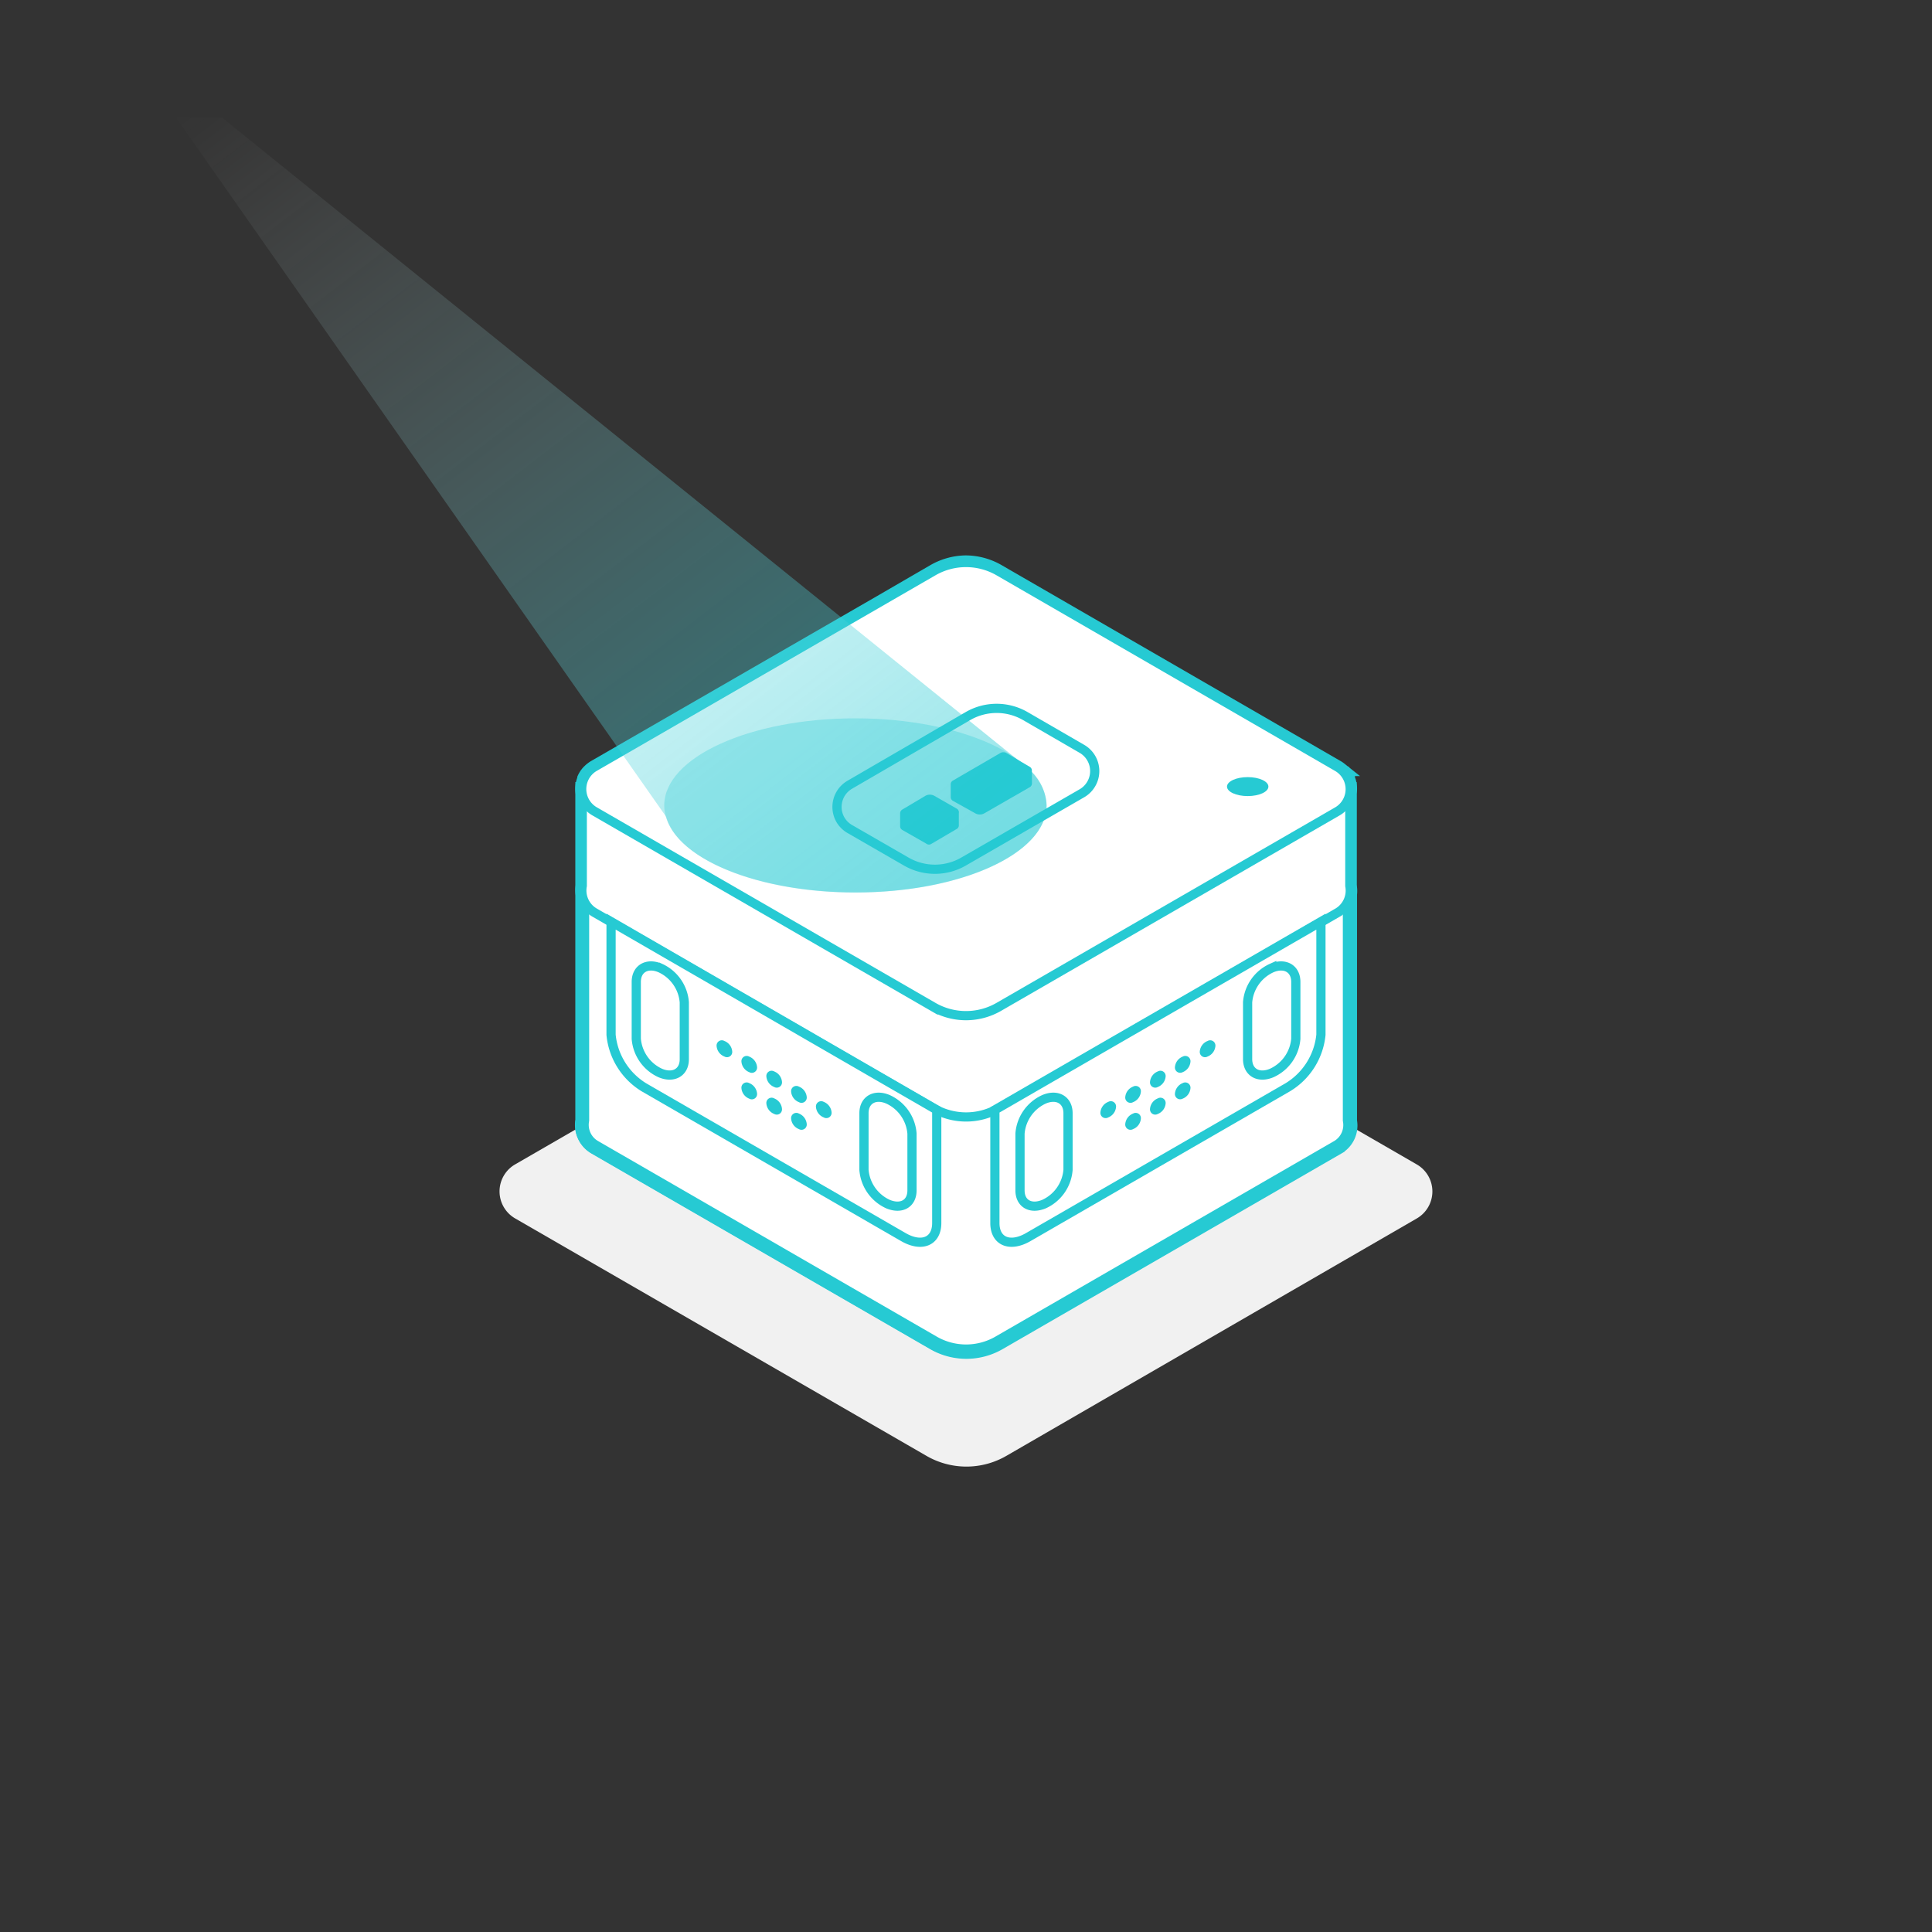 <svg id="Layer_1" data-name="Layer 1" xmlns="http://www.w3.org/2000/svg" xmlns:xlink="http://www.w3.org/1999/xlink" width="210" height="210" viewBox="0 0 210 210">
  <rect x="0" y="0" width="210" height="210" fill="#333333" stroke="none"/>
  <defs>
    <style>
      .cls-1, .cls-4, .cls-5 {
        fill: #fff;
      }

      .cls-1 {
        fill-opacity: 0;
      }

      .cls-2 {
        fill: #f1f1f1;
      }

      .cls-3 {
        fill: none;
      }

      .cls-3, .cls-4, .cls-5 {
        stroke: #26cad3;
        stroke-miterlimit: 10;
      }

      .cls-3, .cls-4 {
        stroke-width: 1.5px;
      }

      .cls-6, .cls-8 {
        fill: #26cad3;
      }

      .cls-7 {
        opacity: 0.8;
        fill: url(#무제_그라디언트);
      }

      .cls-7, .cls-8 {
        isolation: isolate;
      }

      .cls-8 {
        opacity: 0.3;
      }
    </style>
    <linearGradient id="무제_그라디언트" data-name="무제 그라디언트" x1="29.35" y1="207.56" x2="100.17" y2="115.05" gradientTransform="matrix(1, 0, 0, -1, 0, 212)" gradientUnits="userSpaceOnUse">
      <stop offset="0" stop-color="#fff" stop-opacity="0"/>
      <stop offset="0.05" stop-color="#f2fcfc" stop-opacity="0.03"/>
      <stop offset="0.31" stop-color="#aaeaee" stop-opacity="0.19"/>
      <stop offset="0.54" stop-color="#71dce2" stop-opacity="0.33"/>
      <stop offset="0.75" stop-color="#48d2da" stop-opacity="0.45"/>
      <stop offset="0.9" stop-color="#2fccd5" stop-opacity="0.54"/>
      <stop offset="1" stop-color="#26cad3" stop-opacity="0.6"/>
    </linearGradient>
  </defs>
  <title>helpEnvRGB</title>
  <rect class="cls-1" width="210" height="210"/>
  <path class="cls-2" d="M100.67,100.75,56,126.56a3.39,3.39,0,0,0,0,5.88l44.71,25.81a8.67,8.67,0,0,0,8.67,0L154,132.44a3.39,3.39,0,0,0,0-5.87l-44.7-25.82A8.67,8.67,0,0,0,100.67,100.75Z"/>
  <path class="cls-3" d="M146.71,96.24v-10a2.82,2.82,0,0,0-.18-1.61l0-.07a2.72,2.72,0,0,0-.15-.28l-.07-.1-.17-.22L146,83.9l-.21-.2-.1-.09a2.86,2.86,0,0,0-.35-.24h0L108.57,62.12a7.13,7.13,0,0,0-3.57-1h-.06a7.14,7.14,0,0,0-3.51,1l-6,3.48L64.64,83.36a2.77,2.77,0,0,0-.36.25l-.1.08-.21.2-.09.1-.17.22-.06.1a2.63,2.63,0,0,0-.15.28l0,.07a2.82,2.82,0,0,0-.18,1.61v10a2.87,2.87,0,0,0,0,1v24.55a2.78,2.78,0,0,0,1.35,2.92l36.8,21.25a7.13,7.13,0,0,0,7.14,0l36.79-21.24a2.77,2.77,0,0,0,1.35-2.92V97.21A2.83,2.83,0,0,0,146.71,96.24Z"/>
  <path class="cls-4" d="M146.71,121.76v-36H63.29v36a2.78,2.78,0,0,0,1.35,2.92l36.8,21.25a7.13,7.13,0,0,0,7.14,0l36.79-21.24A2.78,2.78,0,0,0,146.71,121.76Z"/>
  <path class="cls-5" d="M146.71,86.29a2.77,2.77,0,0,0-1.35-2.92L108.57,62.12a7.14,7.14,0,0,0-7.14,0L64.64,83.36a2.77,2.77,0,0,0-1.35,2.92v10a2.77,2.77,0,0,0,1.35,2.92l36.8,21.25a7.13,7.13,0,0,0,7.14,0l36.79-21.24a2.77,2.77,0,0,0,1.35-2.92v-10Z"/>
  <path class="cls-5" d="M66.42,100.18v12.3A7.54,7.54,0,0,0,70,118.19l28.2,16.28c2,1.15,3.62.46,3.62-1.53v-12.3Z"/>
  <g>
    <path class="cls-5" d="M96.52,130.88h0a4.48,4.48,0,0,1-2.61-3.72V121c0-1.44,1.18-2.12,2.61-1.51h0a4.48,4.48,0,0,1,2.61,3.72v6.18C99.13,130.81,98,131.49,96.52,130.88Z"/>
    <path class="cls-5" d="M71.77,116.63h0a4.48,4.48,0,0,1-2.61-3.72v-6.18c0-1.44,1.18-2.12,2.61-1.51h0a4.48,4.48,0,0,1,2.61,3.72v6.18C74.39,116.56,73.21,117.24,71.77,116.63Z"/>
  </g>
  <g>
    <path class="cls-6" d="M90.39,120.92a.57.57,0,0,1-.85.54,1.34,1.34,0,0,1-.85-1.15.57.57,0,0,1,.85-.54A1.34,1.34,0,0,1,90.39,120.92Z"/>
    <path class="cls-6" d="M87.69,119.26a.57.57,0,0,1-.85.54,1.34,1.34,0,0,1-.85-1.15.57.57,0,0,1,.85-.54A1.34,1.34,0,0,1,87.69,119.26Z"/>
    <path class="cls-6" d="M85,117.61a.57.57,0,0,1-.85.54A1.34,1.34,0,0,1,83.3,117a.57.57,0,0,1,.85-.54A1.34,1.34,0,0,1,85,117.61Z"/>
    <path class="cls-6" d="M82.29,116a.57.57,0,0,1-.85.54,1.34,1.34,0,0,1-.85-1.15.57.57,0,0,1,.85-.54A1.34,1.34,0,0,1,82.29,116Z"/>
    <path class="cls-6" d="M79.59,114.3a.57.57,0,0,1-.85.54,1.34,1.34,0,0,1-.85-1.15.57.57,0,0,1,.85-.54A1.34,1.34,0,0,1,79.59,114.3Z"/>
    <path class="cls-6" d="M87.69,122.19a.57.57,0,0,1-.85.54,1.34,1.34,0,0,1-.85-1.15.57.57,0,0,1,.85-.54A1.34,1.34,0,0,1,87.69,122.19Z"/>
    <path class="cls-6" d="M85,120.54a.57.57,0,0,1-.85.54,1.34,1.34,0,0,1-.85-1.15.57.57,0,0,1,.85-.54A1.34,1.34,0,0,1,85,120.54Z"/>
    <path class="cls-6" d="M82.29,118.88a.57.57,0,0,1-.85.54,1.34,1.34,0,0,1-.85-1.15.57.57,0,0,1,.85-.54A1.34,1.34,0,0,1,82.29,118.88Z"/>
  </g>
  <path class="cls-5" d="M143.58,100.18v12.3a7.54,7.54,0,0,1-3.62,5.71l-28.2,16.28c-2,1.15-3.62.46-3.62-1.53v-12.3Z"/>
  <g>
    <path class="cls-5" d="M113.48,130.88h0a4.48,4.48,0,0,0,2.61-3.72V121c0-1.44-1.18-2.12-2.61-1.51h0a4.48,4.48,0,0,0-2.61,3.72v6.18C110.87,130.81,112,131.49,113.48,130.88Z"/>
    <path class="cls-5" d="M138.23,116.63h0a4.48,4.48,0,0,0,2.62-3.72v-6.18c0-1.44-1.18-2.12-2.62-1.51h0a4.48,4.48,0,0,0-2.62,3.72v6.18C135.61,116.56,136.79,117.24,138.23,116.63Z"/>
  </g>
  <g>
    <path class="cls-6" d="M119.61,120.92a.57.57,0,0,0,.85.54,1.34,1.34,0,0,0,.85-1.15.57.57,0,0,0-.85-.54A1.34,1.34,0,0,0,119.61,120.92Z"/>
    <path class="cls-6" d="M122.31,119.26a.57.57,0,0,0,.85.54,1.34,1.34,0,0,0,.85-1.15.57.57,0,0,0-.85-.54A1.34,1.34,0,0,0,122.31,119.26Z"/>
    <path class="cls-6" d="M125,117.61a.57.57,0,0,0,.85.54,1.34,1.34,0,0,0,.85-1.15.57.57,0,0,0-.85-.54A1.34,1.34,0,0,0,125,117.61Z"/>
    <path class="cls-6" d="M127.71,116a.57.57,0,0,0,.84.54,1.34,1.34,0,0,0,.85-1.15.57.57,0,0,0-.85-.54A1.34,1.34,0,0,0,127.71,116Z"/>
    <path class="cls-6" d="M130.41,114.3a.57.57,0,0,0,.85.54,1.34,1.34,0,0,0,.85-1.15.57.57,0,0,0-.85-.54A1.34,1.34,0,0,0,130.41,114.3Z"/>
    <path class="cls-6" d="M122.31,122.19a.57.57,0,0,0,.85.54,1.34,1.34,0,0,0,.85-1.15.57.57,0,0,0-.85-.54A1.34,1.34,0,0,0,122.31,122.19Z"/>
    <path class="cls-6" d="M125,120.54a.57.57,0,0,0,.85.54,1.34,1.34,0,0,0,.85-1.15.57.57,0,0,0-.85-.54A1.34,1.34,0,0,0,125,120.54Z"/>
    <path class="cls-6" d="M127.71,118.88a.57.57,0,0,0,.84.54,1.34,1.34,0,0,0,.85-1.15.57.57,0,0,0-.85-.54A1.34,1.34,0,0,0,127.71,118.88Z"/>
  </g>
  <g>
    <path class="cls-5" d="M101.43,62.1,64.63,83.35a2.79,2.79,0,0,0,0,4.84l36.8,21.25a7.14,7.14,0,0,0,7.14,0L145.36,88.2a2.79,2.79,0,0,0,0-4.84L108.57,62.1A7.14,7.14,0,0,0,101.43,62.1Z"/>
    <path class="cls-5" d="M91.35,89.1a2.79,2.79,0,0,0,1,1l6.16,3.55a6.22,6.22,0,0,0,6.22,0l12.86-7.42a2.79,2.79,0,0,0,0-4.84l-6.15-3.56a6.22,6.22,0,0,0-6.22,0L92.38,85.29A2.79,2.79,0,0,0,91.35,89.1Z"/>
    <g>
      <path class="cls-6" d="M104,87.9l-2.43-1.39a1,1,0,0,0-1,0L98.07,88a.48.48,0,0,0-.23.42h0v1.38h0a.47.47,0,0,0,.06.24.49.49,0,0,0,.17.17l2.58,1.47a.49.49,0,0,0,.54.07L104,90.1a.45.45,0,0,0,.22-.33h0V88.39A.46.46,0,0,0,104,87.9Z"/>
      <path class="cls-6" d="M112.16,83.78h0a.47.47,0,0,0-.06-.26.49.49,0,0,0-.17-.17l-2.55-1.5a.65.65,0,0,0-.65,0l-5.16,3a.46.46,0,0,0-.23.39h0v1.41h0a.47.47,0,0,0,.24.4L106,88.4a1,1,0,0,0,1,0l4.94-2.84a.48.48,0,0,0,.23-.39h0Z"/>
    </g>
  </g>
  <ellipse class="cls-6" cx="135.62" cy="85.5" rx="2.25" ry="1.03"/>
  <g>
    <path class="cls-7" d="M111.91,83.67h0l-.18-.18,0,0L24.13,12.78h-5l53.28,76h0C73.69,93.42,82.41,97,93,97c11.47,0,20.77-4.24,20.77-9.47A5.56,5.56,0,0,0,111.91,83.67Z"/>
    <ellipse class="cls-8" cx="92.97" cy="87.55" rx="20.77" ry="9.47"/>
  </g>
</svg>
